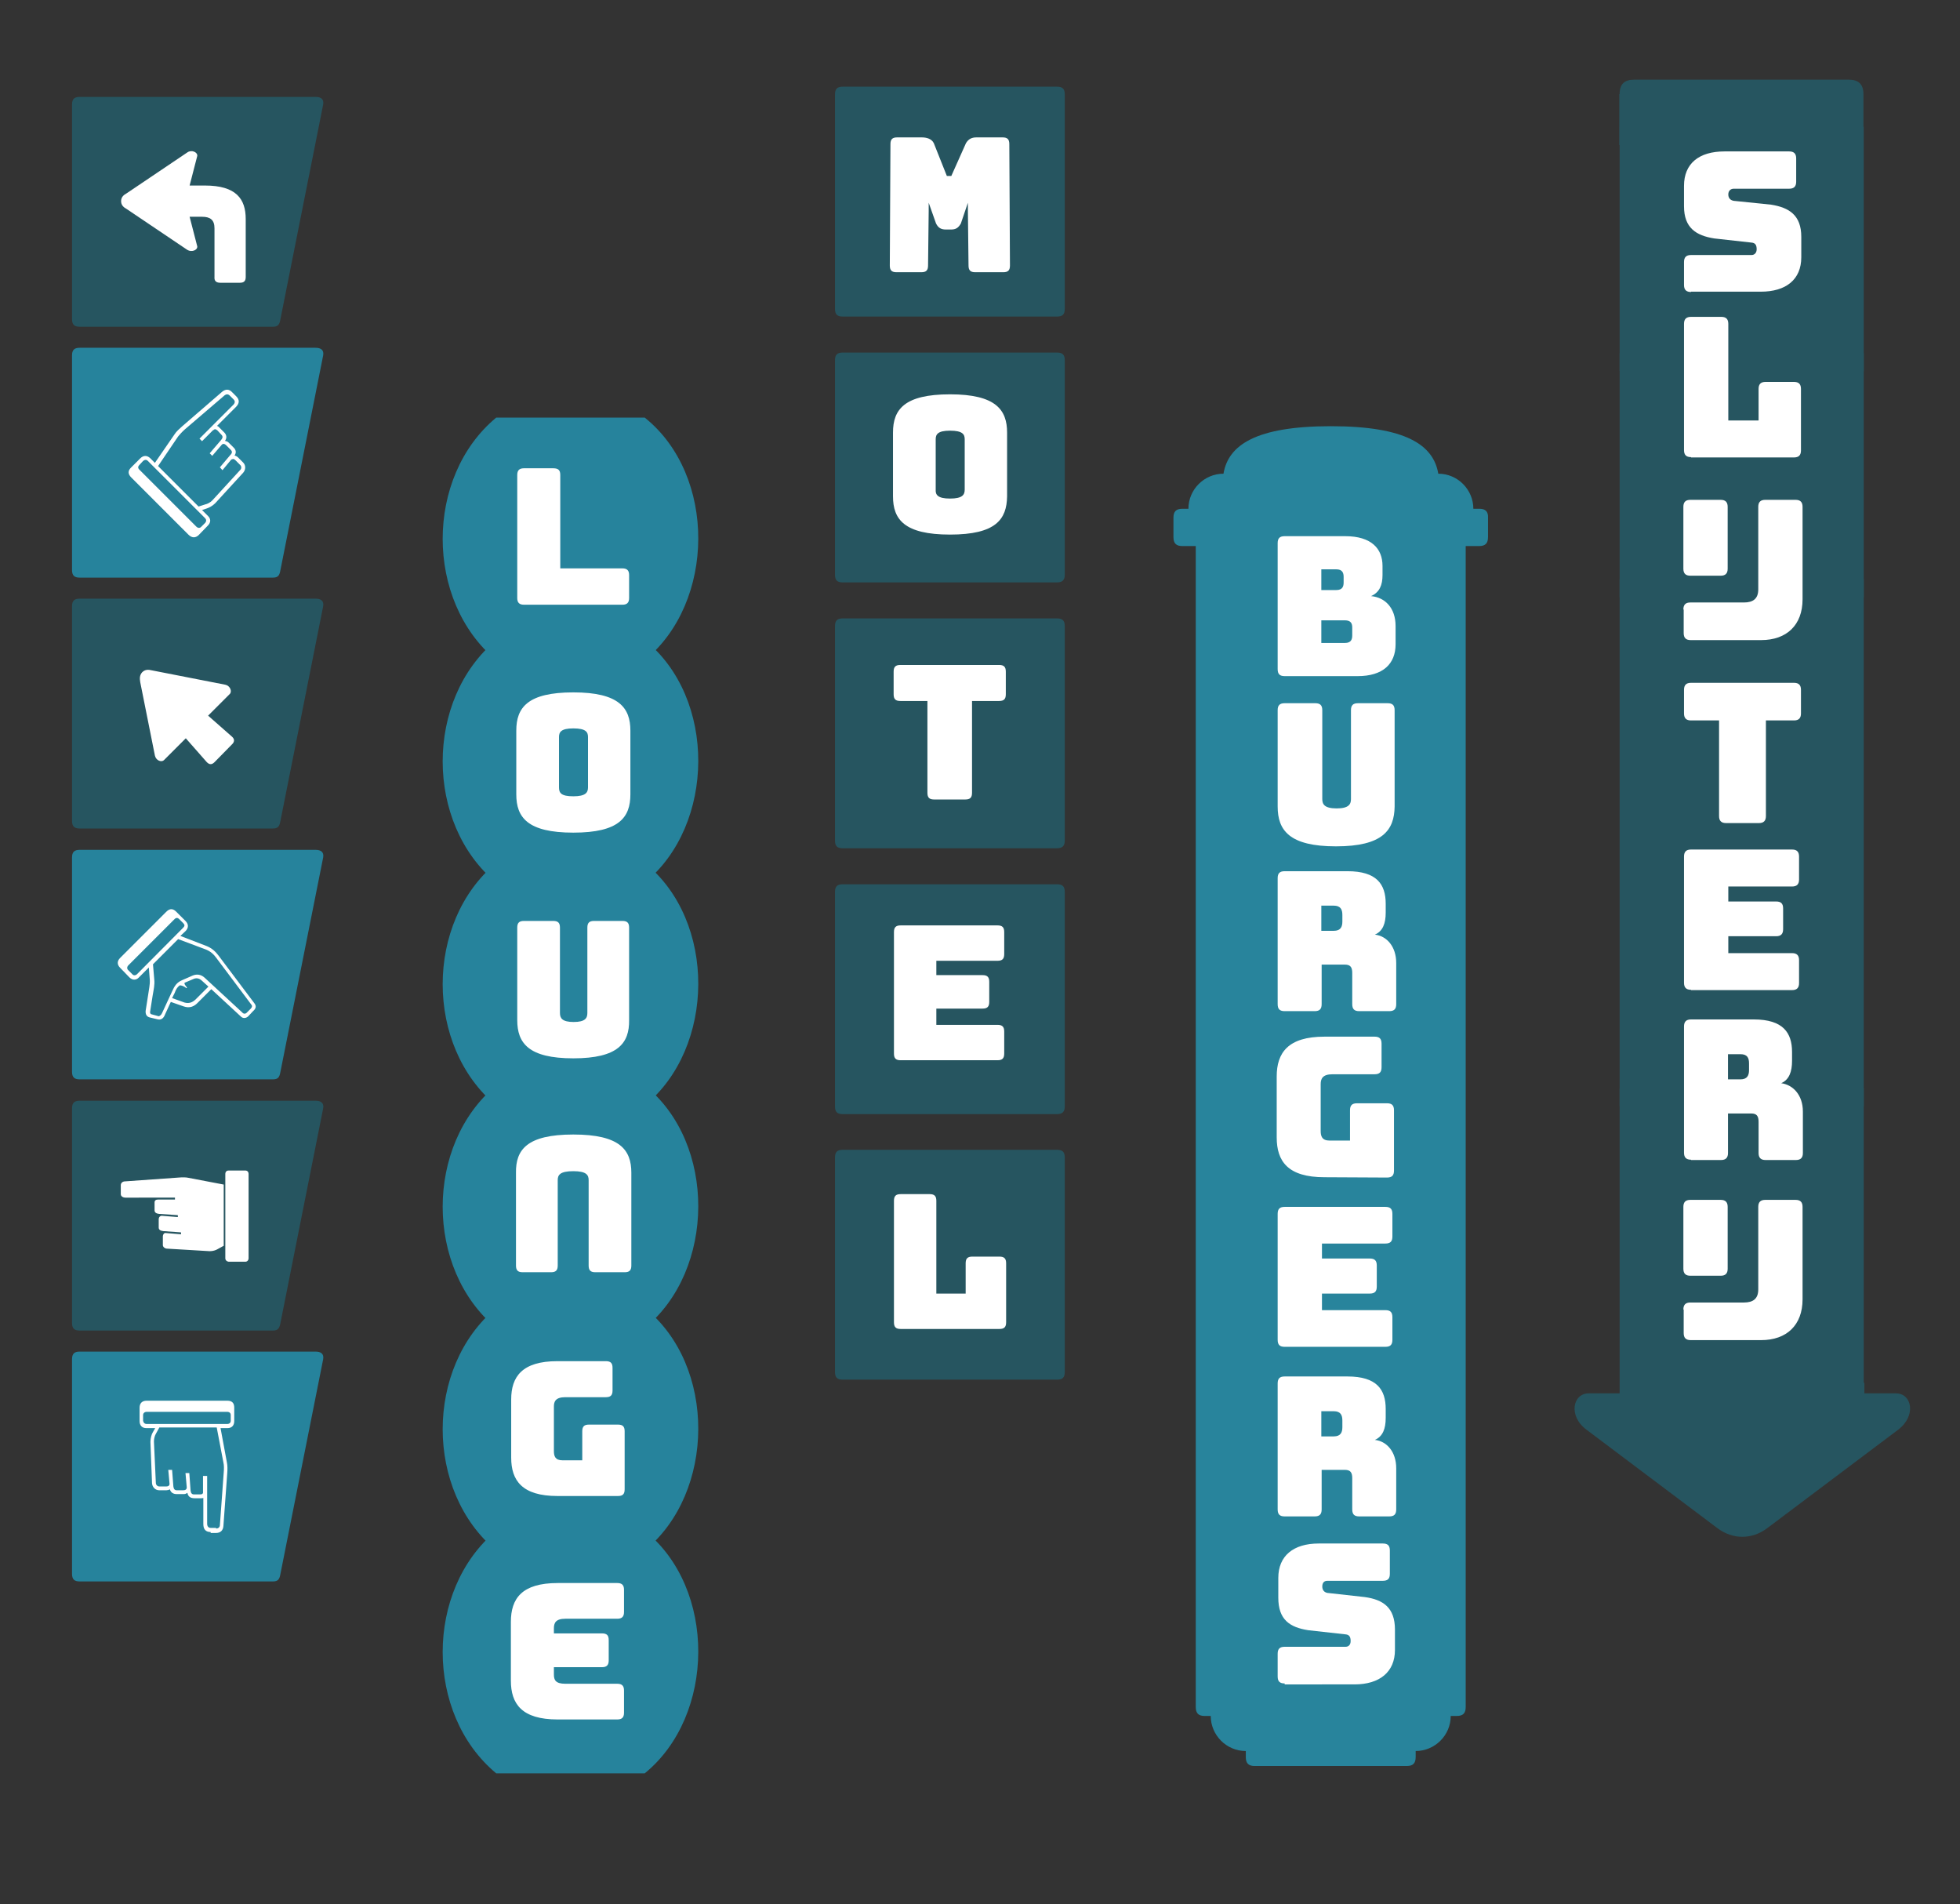 <?xml version="1.0" encoding="utf-8"?>
<!-- Generator: Adobe Illustrator 17.1.0, SVG Export Plug-In . SVG Version: 6.00 Build 0)  -->
<!DOCTYPE svg PUBLIC "-//W3C//DTD SVG 1.1//EN" "http://www.w3.org/Graphics/SVG/1.1/DTD/svg11.dtd">
<svg version="1.1" id="Layer_1" xmlns="http://www.w3.org/2000/svg" xmlns:xlink="http://www.w3.org/1999/xlink" x="0px" y="0px"
	 viewBox="0 0 615 597.4" enable-background="new 0 0 615 597.4" xml:space="preserve">
<rect x="0" y="0" width="615" height="597.4" fill="#333333" stroke="none"/>
<g>
	<g>
		<path fill="#265560" d="M331.7,99.3h-67.3c-1.7,0-2.4-0.7-2.4-2.4V29.6c0-1.7,0.7-2.4,2.4-2.4h67.3c1.7,0,2.4,0.7,2.4,2.4v67.3
			C334.1,98.6,333.4,99.3,331.7,99.3z"/>
		<path fill="#265560" d="M331.7,182.7h-67.3c-1.7,0-2.4-0.7-2.4-2.4V113c0-1.7,0.7-2.4,2.4-2.4h67.3c1.7,0,2.4,0.7,2.4,2.4v67.3
			C334.1,181.9,333.4,182.7,331.7,182.7z"/>
		<path fill="#265560" d="M331.7,266.1h-67.3c-1.7,0-2.4-0.7-2.4-2.4v-67.3c0-1.7,0.7-2.4,2.4-2.4h67.3c1.7,0,2.4,0.7,2.4,2.4v67.3
			C334.1,265.3,333.4,266.1,331.7,266.1z"/>
		<path fill="#265560" d="M331.7,349.5h-67.3c-1.7,0-2.4-0.7-2.4-2.4v-67.3c0-1.7,0.7-2.4,2.4-2.4h67.3c1.7,0,2.4,0.7,2.4,2.4v67.3
			C334.1,348.7,333.4,349.5,331.7,349.5z"/>
		<path fill="#265560" d="M331.7,432.8h-67.3c-1.7,0-2.4-0.7-2.4-2.4v-67.3c0-1.7,0.7-2.4,2.4-2.4h67.3c1.7,0,2.4,0.7,2.4,2.4v67.3
			C334.1,432.1,333.4,432.8,331.7,432.8z"/>
	</g>
	<g>
		<path fill="#FFFFFF" d="M281.3,85.4c-1.5,0-2.1-0.6-2.1-2.1l0.2-38.1c0-1.5,0.6-2.1,2.1-2.1h7.7c1.5,0,3.1,0.4,3.8,1.8l4.1,10.3
			h1.4l4.6-10.3c0.8-1.3,1.8-1.8,3.3-1.8h8.2c1.5,0,2.1,0.6,2.1,2.1l0.2,38.1c0,1.5-0.6,2.1-2.1,2.1H306c-1.5,0-2.1-0.6-2.1-2.1
			l-0.2-17.2v-2.5l-2.2,6.5c-0.8,1.4-1.6,1.9-3.1,1.9h-1.6c-1.5,0-2.4-0.5-3.1-1.9l-2.3-6.5v2.5l-0.2,17.2c0,1.5-0.6,2.1-2.1,2.1
			H281.3z"/>
	</g>
	<g>
		<path fill="#FFFFFF" d="M298.1,167.7c-14.4,0-17.9-4.8-17.9-12v-20c0-7.2,3.5-12,17.9-12c14.4,0,17.9,4.9,17.9,12v20
			C315.9,162.9,312.5,167.7,298.1,167.7z M298.1,156.4c3.9,0,4.6-1.2,4.6-2.8v-15.8c0-1.5-0.6-2.7-4.6-2.7c-3.9,0-4.5,1.2-4.5,2.7
			v15.8C293.5,155.2,294.2,156.4,298.1,156.4z"/>
	</g>
	<g>
		<path fill="#FFFFFF" d="M293.1,250.8c-1.5,0-2.1-0.6-2.1-2.1v-28.8h-8.5c-1.5,0-2.1-0.6-2.1-2.1v-7.1c0-1.5,0.6-2.1,2.1-2.1h31
			c1.5,0,2.1,0.6,2.1,2.1v7.1c0,1.5-0.6,2.1-2.1,2.1h-8.5v28.8c0,1.5-0.6,2.1-2.1,2.1H293.1z"/>
	</g>
	<g>
		<path fill="#FFFFFF" d="M282.6,332.6c-1.5,0-2.1-0.6-2.1-2.1v-38.1c0-1.5,0.6-2.1,2.1-2.1H313c1.5,0,2.1,0.6,2.1,2.1v6.9
			c0,1.5-0.6,2.1-2.1,2.1h-19.2v4.5h14.5c1.5,0,2.1,0.6,2.1,2.1v6.3c0,1.5-0.6,2.1-2.1,2.1h-14.5v5.1H313c1.5,0,2.1,0.6,2.1,2.1v6.9
			c0,1.5-0.6,2.1-2.1,2.1H282.6z"/>
	</g>
	<g>
		<path fill="#FFFFFF" d="M282.6,416.9c-1.5,0-2.1-0.6-2.1-2.1v-38.1c0-1.5,0.6-2.1,2.1-2.1h9.1c1.5,0,2.1,0.6,2.1,2.1v29.1h9.2
			v-9.5c0-1.5,0.6-2.1,2.1-2.1h8.5c1.5,0,2.1,0.6,2.1,2.1v18.5c0,1.5-0.6,2.1-2.1,2.1H282.6z"/>
	</g>
</g>
<g>
	<path fill="#265560" d="M85.6,102.5H25c-1.7,0-2.4-0.7-2.4-2.4V32.8c0-1.7,0.7-2.4,2.4-2.4H99c1.7,0,2.7,0.7,2.4,2.4L88,100.1
		C87.7,101.8,87.3,102.5,85.6,102.5z"/>
	<path fill="#26839C" d="M85.6,181.2H25c-1.7,0-2.4-0.7-2.4-2.4v-67.3c0-1.7,0.7-2.4,2.4-2.4H99c1.7,0,2.7,0.7,2.4,2.4L88,178.8
		C87.7,180.5,87.3,181.2,85.6,181.2z"/>
	<path fill="#265560" d="M85.6,259.9H25c-1.7,0-2.4-0.7-2.4-2.4v-67.3c0-1.7,0.7-2.4,2.4-2.4H99c1.7,0,2.7,0.7,2.4,2.4L88,257.5
		C87.7,259.2,87.3,259.9,85.6,259.9z"/>
	<path fill="#26839C" d="M85.6,338.6H25c-1.7,0-2.4-0.7-2.4-2.4V269c0-1.7,0.7-2.4,2.4-2.4H99c1.7,0,2.7,0.7,2.4,2.4L88,336.2
		C87.7,337.9,87.3,338.6,85.6,338.6z"/>
	<path fill="#265560" d="M85.6,417.4H25c-1.7,0-2.4-0.7-2.4-2.4v-67.3c0-1.7,0.7-2.4,2.4-2.4H99c1.7,0,2.7,0.7,2.4,2.4L88,415
		C87.7,416.6,87.3,417.4,85.6,417.4z"/>
	<path fill="#26839C" d="M85.6,496.1H25c-1.7,0-2.4-0.7-2.4-2.4v-67.3c0-1.7,0.7-2.4,2.4-2.4H99c1.7,0,2.7,0.7,2.4,2.4L88,493.7
		C87.7,495.4,87.3,496.1,85.6,496.1z"/>
	<g>
		<path fill="#FFFFFF" d="M77.1,68.7v18.2c0,1.2-0.5,1.8-1.8,1.8h-6.2c-1.3,0-1.9-0.6-1.8-1.8V71.6c0-2.6-1.3-3.6-3.9-3.6h-3.9
			l2.4,9.3c0.1,1.2-1.8,1.9-3.1,1.1l-19-12.8C38.7,65,38,64.3,38,63.1s0.7-1.9,1.8-2.5l19-12.8c1.3-0.9,3.2-0.1,3.1,1.1l-2.4,9.3
			h4.8C74.1,58.2,77.1,62.4,77.1,68.7z"/>
	</g>
	<g>
		<path fill="#FFFFFF" d="M59.1,167.7l-17.9-17.9c-1.1-1.1-1.1-2.1-0.1-3.1l2.9-2.9c1-1,2.1-1,3.1-0.1l1.5,1.5l6.2-9
			c0.5-0.8,1.5-1.7,2.4-2.5l12.5-10.8c1.1-0.9,2.2-0.9,3.2,0.2l1.2,1.2c1.1,1.1,1.1,2.2-0.1,3.4l-5.9,5.9c0.2,0.1,0.5,0.2,0.7,0.5
			l1.4,1.4c0.9,0.8,1.1,1.8,0.4,2.8c0.4,0.1,0.8,0.2,1.1,0.5l1.5,1.5c0.9,0.8,1,1.7,0.4,2.6c0.4,0.1,0.8,0.3,1.1,0.6l1.6,1.6
			c0.9,0.9,0.8,2.3,0,3.2l-8.8,9.6c-0.9,0.9-2,1.4-2.6,1.6l-1.5,0.5l1.9,1.9c0.9,0.9,0.9,2-0.1,3l-2.9,3
			C61.3,168.8,60.2,168.8,59.1,167.7z M64.3,162.5l-17.9-17.9c-0.5-0.5-1-0.4-1.5,0l-1.2,1.3c-0.4,0.4-0.5,0.9,0,1.4l17.9,17.9
			c0.5,0.5,1.1,0.5,1.5,0.1l1.3-1.3C64.8,163.5,64.8,163,64.3,162.5z M64.5,158.2c0.5-0.1,1.4-0.5,2.1-1.2l8.8-9.6
			c0.4-0.4,0.4-1.1,0-1.5l-1.5-1.5c-0.4-0.4-0.8-0.6-1.2-0.2V144l-2.9,3.5l-0.8-0.9l3.3-3.9c0.6-0.6,0.6-1.1,0.1-1.6l-1.4-1.4
			c-0.5-0.5-1-0.6-1.4-0.2l-3,3.5l-0.8-0.8l3.6-4.2c0.5-0.6,0.6-1.1,0.1-1.6l-1.3-1.4c-0.5-0.4-0.9-0.5-1.3,0v-0.1l-3.5,3.5
			l-0.8-0.8l10.6-10.6c0.6-0.6,0.6-1.2,0.1-1.7l-1.2-1.2c-0.6-0.6-1.2-0.4-1.6-0.1L58,134.7c-0.8,0.7-1.6,1.6-2.1,2.2l-6.3,9.3
			l12.7,12.7L64.5,158.2z"/>
	</g>
	<g>
		<path fill="#FFFFFF" d="M64.9,239.1l-6.6-7.5l-6.8,6.8c-0.9,0.9-2.6,0.1-2.9-1.4L44,214c-0.2-1.2-0.2-2.2,0.6-3.1
			c0.9-0.9,1.9-0.9,3.1-0.6l23,4.5c1.5,0.3,2.2,2.1,1.4,2.9l-6.8,6.8l7.5,6.6c0.9,0.8,0.8,1.7-0.1,2.5l-5.2,5.3
			C66.6,239.9,65.8,240,64.9,239.1z"/>
	</g>
	<g>
		<path fill="#FFFFFF" d="M49.6,319.8l-2.5-0.6c-1-0.2-1.5-0.9-1.4-2.1l0.8-5.1c0.2-1.6,0.6-3.1,0.5-4.7l-0.3-3.8l-3.1,3.1
			c-0.8,0.9-2,1-3,0l-2.9-3c-1-1-1-2.1,0-3.1l14.5-14.5c1.1-1.1,2.1-1,3.1,0l2.9,2.9c1,1,1,2.1,0.1,3.1l-1.7,1.6l8.3,3.2
			c1.7,0.7,2.8,1.8,3.7,3l11.2,14.9c0.8,1,0.4,1.8-0.4,2.5l-1.5,1.6c-0.6,0.6-1.6,0.8-2.3,0.1l-9.3-8.6l-4.1,4.1
			c-1.2,1.3-2.6,2-4.6,1.3l-4-1.4l-1.8,3.9C51.4,319.3,50.7,320,49.6,319.8z M43,305.6l14.5-14.6c0.5-0.5,0.5-0.9,0-1.4l-1.3-1.3
			c-0.4-0.4-0.9-0.5-1.4,0l-14.5,14.5c-0.5,0.5-0.5,1.1-0.1,1.5l1.4,1.4C42,306.1,42.6,306,43,305.6z M50.9,317.7l3.1-6.7
			c0.8-1.8,1.5-2.8,3.1-3.5l3.2-1.4c1.3-0.6,2.7-0.5,3.9,0.6L76,317.6c0.4,0.5,1,0.5,1.4,0.1l1.3-1.3c0.4-0.4,0.5-0.9,0.2-1.2
			l-11.1-14.8c-0.8-1.1-1.7-1.9-3.1-2.5l-8.8-3.3l-7.9,7.9l0.4,4.7c0.2,1.7-0.2,3.3-0.5,5.1l-0.8,5.1c-0.1,0.4,0.2,0.8,0.5,0.8
			l2.2,0.6C50.2,318.7,50.6,318.4,50.9,317.7z M61.3,313.6l4.1-4.1l-2.1-1.9c-0.9-0.8-1.8-0.9-2.8-0.4l-2.6,1.1
			c-0.1,0.4,0.2,0.8,0.8,1.5l-0.2,0.2c-0.7-0.6-1.5-0.9-2.1-0.9c-0.8,0.6-1.2,1.3-1.6,2.4l-0.8,1.6l3.9,1.4
			C59.4,314.9,60.4,314.4,61.3,313.6z"/>
	</g>
	<g>
		<path fill="#FFFFFF" d="M52.4,391.7c-0.6,0-1.3-0.5-1.3-1.1v-2.8c0-0.5,0.4-1.1,0.9-1l4.8,0.4v-0.6l-5.6-0.4
			c-0.8-0.1-1.4-0.4-1.4-1.1v-2.6c0-0.7,0.5-1.2,1.1-1.1l4.9,0.4v-0.6l-5.9-0.4c-0.8-0.1-1.4-0.4-1.4-1.1v-2.5
			c0-0.6,0.4-0.9,1.1-0.9h5.3v-0.6H39.4c-0.8,0-1.5-0.4-1.5-1.1v-2.8c0-0.8,0.7-1.2,1.3-1.2l16.9-1.2c1.1-0.1,2.3-0.1,3.1,0.1
			l11,2.1v19.2l-2,1.1c-0.5,0.3-1.4,0.6-2.4,0.6L52.4,391.7z M70.7,394.7v-26.4c0-0.7,0.4-1.1,1-1.1h5.3c0.6,0,1,0.4,1,1.1v26.4
			c0,0.6-0.4,1.1-1,1.1h-5.3C71.1,395.7,70.7,395.3,70.7,394.7z"/>
	</g>
	<g>
		<path fill="#FFFFFF" d="M66.1,480.6c-1.5,0-2.3-0.8-2.3-2.5v-8.2c-0.2,0.1-0.5,0.1-0.8,0.1h-2c-1.2,0-2-0.5-2.2-1.7
			c-0.3,0.2-0.6,0.4-1.1,0.4h-2.2c-1.2,0-1.9-0.5-2.2-1.5c-0.3,0.2-0.8,0.3-1.1,0.3H50c-1.3,0-2.2-1-2.3-2.2l-0.5-13
			c0-1.2,0.4-2.4,0.7-2.9l0.8-1.4h-2.8c-1.3,0-2.1-0.8-2.1-2.2v-4.2c0-1.4,0.8-2.2,2.2-2.2h25.3c1.6,0,2.2,0.8,2.2,2.2v4.2
			c0,1.4-0.8,2.2-2.1,2.2h-2.2l2,10.8c0.2,0.9,0.2,2.2,0.1,3.4l-1.2,16.5c-0.1,1.4-0.9,2.2-2.4,2.2H66.1z M46,446.7h25.3
			c0.7,0,1.1-0.4,1.1-1v-1.8c0-0.6-0.4-1-1.1-1H46c-0.6,0-1.1,0.4-1.1,1v1.8C45,446.3,45.4,446.7,46,446.7z M67.8,479.5
			c0.8,0,1.2-0.5,1.2-1.1l1.2-16.5c0.1-1.1,0.1-2.3-0.1-3.1l-2.1-11H50l-1.1,2c-0.3,0.5-0.6,1.4-0.6,2.4l0.6,13
			c0,0.6,0.5,1.1,1.1,1.1h2.2c0.5,0,1-0.2,1-0.8l-0.4-4.4H54l0.4,5.2c0.1,0.8,0.4,1.2,1.1,1.2h2c0.7,0,1.1-0.3,1.1-0.9l-0.4-4.5h1.2
			l0.4,5.5c0.1,0.8,0.4,1.2,1.1,1.2h1.9c0.6,0,1-0.2,0.9-0.9v-4.9H65v15c0,0.8,0.4,1.3,1.1,1.3H67.8z"/>
	</g>
</g>
<g>
	<g>
		<path fill="#26839C" d="M155.7,131h46.6c22.6,18.1,22.2,58,0,76.1h-46.6C133.3,188.5,133.3,149.6,155.7,131z"/>
		<path fill="#26839C" d="M155.7,200.8h46.6c22.6,18.1,22.2,58,0,76.1h-46.6C133.3,258.3,133.3,219.4,155.7,200.8z"/>
		<path fill="#26839C" d="M155.7,270.7h46.6c22.6,18.1,22.2,58,0,76.1h-46.6C133.3,328.2,133.3,289.3,155.7,270.7z"/>
		<path fill="#26839C" d="M155.7,340.5h46.6c22.6,18.1,22.2,58,0,76.1h-46.6C133.3,398,133.3,359.1,155.7,340.5z"/>
		<path fill="#26839C" d="M155.7,410.3h46.6c22.6,18.1,22.2,58,0,76.1h-46.6C133.3,467.8,133.3,428.9,155.7,410.3z"/>
		<path fill="#26839C" d="M155.7,480.2h46.6c22.6,18.1,22.2,58,0,76.1h-46.6C133.3,537.7,133.3,498.8,155.7,480.2z"/>
	</g>
	<g>
		<path fill="#FFFFFF" d="M179.9,261.2c-14.4,0-17.9-4.8-17.9-12v-20c0-7.2,3.5-12,17.9-12c14.4,0,17.9,4.9,17.9,12v20
			C197.8,256.4,194.3,261.2,179.9,261.2z M179.9,249.8c3.9,0,4.6-1.2,4.6-2.8v-15.8c0-1.5-0.6-2.7-4.6-2.7c-3.9,0-4.5,1.2-4.5,2.7
			v15.8C175.4,248.7,176,249.8,179.9,249.8z"/>
	</g>
	<g>
		<path fill="#FFFFFF" d="M179.9,332c-14.1,0-17.6-4.8-17.6-12V291c0-1.5,0.6-2.1,2.1-2.1h9.2c1.5,0,2.1,0.6,2.1,2.1v26.8
			c0,1.6,0.7,2.8,4.3,2.8c3.6,0,4.3-1.2,4.3-2.8V291c0-1.5,0.6-2.1,2.1-2.1h8.9c1.5,0,2.1,0.6,2.1,2.1V320
			C197.5,327.2,194,332,179.9,332z"/>
	</g>
	<g>
		<path fill="#FFFFFF" d="M179.9,355.9c14.6,0,18.2,4.8,18.2,12v29.1c0,1.5-0.6,2.1-2.1,2.1h-9.2c-1.5,0-2.1-0.6-2.1-2.1v-26.8
			c0-1.6-0.7-2.8-4.8-2.8c-4.2,0-4.9,1.2-4.9,2.8v26.8c0,1.5-0.6,2.1-2.1,2.1h-8.9c-1.5,0-2.1-0.6-2.1-2.1v-29.1
			C161.8,360.7,165.3,355.9,179.9,355.9z"/>
	</g>
	<g>
		<path fill="#FFFFFF" d="M174.9,469.3c-11.1,0-14.5-4.9-14.5-12V439c0-7.1,3.4-12,14.5-12h15.2c1.5,0,2.1,0.6,2.1,2.1v7.1
			c0,1.5-0.6,2.1-2.1,2.1h-12.7c-3.1,0-3.6,1.4-3.6,2.9v14c0,1.6,0.4,2.9,2.7,2.9h6.2V449c0-1.5,0.6-2.1,2.1-2.1h9.1
			c1.5,0,2.1,0.6,2.1,2.1v18.2c0,1.5-0.6,2.1-2.1,2.1H174.9z"/>
	</g>
	<g>
		<path fill="#FFFFFF" d="M160.3,508.8c0-7.3,3.4-12.2,14.7-12.2h18.7c1.5,0,2.1,0.7,2.1,2.1v7c0,1.5-0.7,2.1-2.1,2.1h-16.3
			c-3.1,0-3.6,1.4-3.6,3v1.6h15.1c1.5,0,2.1,0.6,2.1,2.1v6.4c0,1.5-0.7,2.1-2.1,2.1h-15.1v2.3c0,1.7,0.5,2.9,3.6,2.9h16.3
			c1.5,0,2.1,0.7,2.1,2.1v7c0,1.5-0.7,2.1-2.1,2.1H175c-11.3,0-14.7-4.9-14.7-12.2V508.8z"/>
	</g>
	<g>
		<path fill="#FFFFFF" d="M175.8,149l0,29.3h19.5c1.5,0,2.1,0.7,2.1,2.1v7.2c0,1.5-0.7,2.1-2.1,2.1h-30.9c-1.5,0-2.1-0.7-2.1-2.1
			l0-38.6c0-1.5,0.7-2.1,2.1-2.1h9.2C175.2,146.9,175.8,147.5,175.8,149z"/>
	</g>
</g>
<g>
	<path fill="#28849C" d="M464.2,159.6h-1.9c0-6-4.9-11-11-11c-1.5-9-10.2-14.9-33.7-14.9s-32.2,5.9-33.7,14.9c-6,0-11,4.9-11,11
		h-1.9c-2,0-2.8,0.9-2.8,2.8v6.1c0,2,0.9,2.8,2.8,2.8h4.2v77.5v6.3v72.2v6.3v72.2v6.3v19.9v84.7v12.2v1.7v4.9c0,2,0.9,2.8,2.8,2.8
		h1.9c0,6,4.9,11,11,11v1.9c0,2,0.9,2.8,2.8,2.8h47.7c2,0,2.8-0.9,2.8-2.8v-1.9c6,0,11-4.9,11-11h1.9c2,0,2.8-0.9,2.8-2.8v-4.9v10.4
		v-24.4v-84.7v-19.9v-6.3v-72.2v-6.3V255v-6.3v-77.4h4.2c2,0,2.8-0.9,2.8-2.8v-6.1C467,160.5,466.1,159.6,464.2,159.6z"/>
	<g>
		<path fill="#FFFFFF" d="M403.1,212.1c-1.5,0-2.2-0.6-2.2-2.2v-39.5c0-1.5,0.6-2.2,2.2-2.2h19c8.3,0,11.7,4,11.7,9.3v2.9
			c0,3.1-0.9,5.4-3.6,6.6c4.4,0.4,7.7,3.7,7.7,9.4v5.7c0,6.2-4,10-11.9,10C426,212.1,403.1,212.1,403.1,212.1z M414.6,185.1h4.7
			c2,0,2.3-1.2,2.3-2.4V181c0-1.3-0.4-2.4-2.3-2.4h-4.7V185.1z M414.6,201.7h7.4c2,0,2.3-1.2,2.3-2.4v-2.4c0-1.3-0.4-2.3-2.3-2.3
			h-7.4V201.7z"/>
		<path fill="#FFFFFF" d="M419.2,265.5c-14.6,0-18.3-5-18.3-12.5v-30.2c0-1.5,0.6-2.2,2.2-2.2h9.6c1.5,0,2.2,0.6,2.2,2.2v27.9
			c0,1.6,0.7,2.9,4.5,2.9s4.5-1.3,4.5-2.9v-27.9c0-1.5,0.6-2.2,2.2-2.2h9.3c1.5,0,2.2,0.6,2.2,2.2V253
			C437.5,260.4,433.9,265.5,419.2,265.5z"/>
		<path fill="#FFFFFF" d="M403.1,317.2c-1.5,0-2.2-0.6-2.2-2.2v-39.5c0-1.5,0.6-2.2,2.2-2.2h19.7c9.2,0,12,4.1,12,10.2v2.8
			c0,3.4-0.9,5.8-3.4,6.9c3.7,0.4,6.7,3.7,6.7,8.9v12.9c0,1.5-0.6,2.2-2.2,2.2h-9.4c-1.5,0-2.2-0.6-2.2-2.2v-9.8
			c0-1.8-0.6-2.6-2.3-2.6h-7.3v12.4c0,1.5-0.6,2.2-2.2,2.2H403.1L403.1,317.2z M414.6,292h3.9c2.2,0,2.7-1.3,2.7-2.9v-2.1
			c0-1.6-0.5-2.9-2.7-2.9h-3.9V292z"/>
		<path fill="#FFFFFF" d="M415.6,369.3c-11.5,0-15-5-15-12.5v-19.1c0-7.4,3.5-12.5,15-12.5h15.7c1.5,0,2.2,0.6,2.2,2.2v7.4
			c0,1.5-0.6,2.2-2.2,2.2h-13.2c-3.1,0-3.7,1.4-3.7,3.1v14.7c0,1.6,0.4,3,2.8,3h6.4v-9.5c0-1.5,0.6-2.2,2.2-2.2h9.4
			c1.5,0,2.2,0.6,2.2,2.2v18.9c0,1.5-0.6,2.2-2.2,2.2L415.6,369.3L415.6,369.3z"/>
		<path fill="#FFFFFF" d="M403.1,422.5c-1.5,0-2.2-0.6-2.2-2.2v-39.5c0-1.5,0.6-2.2,2.2-2.2h31.6c1.5,0,2.2,0.6,2.2,2.2v7.1
			c0,1.5-0.6,2.2-2.2,2.2h-19.9v4.7h15c1.5,0,2.2,0.6,2.2,2.2v6.6c0,1.5-0.6,2.2-2.2,2.2h-15v5.2h19.9c1.5,0,2.2,0.6,2.2,2.2v7.1
			c0,1.5-0.6,2.2-2.2,2.2h-31.6V422.5z"/>
		<path fill="#FFFFFF" d="M403.1,475.7c-1.5,0-2.2-0.6-2.2-2.2V434c0-1.5,0.6-2.2,2.2-2.2h19.7c9.2,0,12,4.1,12,10.2v2.8
			c0,3.4-0.9,5.8-3.4,6.9c3.7,0.4,6.7,3.7,6.7,8.9v12.9c0,1.5-0.6,2.2-2.2,2.2h-9.4c-1.5,0-2.2-0.6-2.2-2.2v-9.8
			c0-1.8-0.6-2.6-2.3-2.6h-7.3v12.4c0,1.5-0.6,2.2-2.2,2.2H403.1z M414.6,450.6h3.9c2.2,0,2.7-1.3,2.7-2.9v-2.1
			c0-1.6-0.5-2.9-2.7-2.9h-3.9V450.6z"/>
		<path fill="#FFFFFF" d="M403.1,528.1c-1.5,0-2.2-0.6-2.2-2.2v-7.1c0-1.5,0.6-2.2,2.2-2.2h19.1c1.1,0,1.6-0.8,1.6-1.8
			c0-1.4-0.5-2-1.6-2.1l-11.7-1.3c-5.8-0.9-9.4-3.3-9.4-10.2V495c0-6.9,4.7-10.8,12.7-10.8h20.1c1.5,0,2.2,0.6,2.2,2.2v7.3
			c0,1.5-0.6,2.2-2.2,2.2h-17.4c-1.1,0-1.6,0.7-1.6,1.8c0,1.1,0.6,1.8,1.6,2l11.7,1.3c5.8,0.8,9.5,3.3,9.5,10.2v6.4
			c0,6.9-4.8,10.8-12.7,10.8H403.1z"/>
	</g>
</g>
<g>
	<path fill="#265560" d="M508.2,29.5c0-3.1,1.5-4.5,4.5-4.5h67.5c3,0,4.5,1.5,4.5,4.5v16h-76.6V29.5z"/>
	<path fill="#265560" d="M508.2,116.5V39.8h76.6v76.6H508.2z"/>
	<path fill="#265560" d="M508.2,187.4v-76.6h76.6v76.6H508.2z"/>
	<path fill="#265560" d="M508.2,347V181.7h76.6V347H508.2z"/>
	<path fill="#265560" d="M508.2,439.5v-98.1h76.6v98.1H508.2z"/>
	<path fill="#265560" d="M584.9,437.1h10c5,0,6.5,7,0.7,11.4l-41.1,30.9c-4.8,3.6-10.8,3.6-15.6,0l-41.1-30.9
		c-5.8-4.3-4.3-11.4,0.7-11.4h9.9v-3.3h76.6V437.1z"/>
</g>
<g>
	<path fill="#FFFFFF" d="M530.6,91.6c-1.5,0-2.2-0.7-2.2-2.2v-7.2c0-1.5,0.7-2.2,2.2-2.2h19c1,0,1.6-0.8,1.6-1.8
		c0-1.4-0.5-2-1.6-2.1l-11.7-1.3c-5.7-0.9-9.5-3.3-9.5-10.1v-6.4c0-7,4.7-10.8,12.7-10.8h20.3c1.5,0,2.2,0.7,2.2,2.2v7.3
		c0,1.5-0.7,2.2-2.2,2.2h-17.4c-1,0-1.7,0.7-1.7,1.8c0,1.1,0.6,1.8,1.7,2l11.7,1.2c5.7,0.9,9.5,3.3,9.5,10.1v6.4
		c0,7-4.8,10.8-12.7,10.8H530.6z"/>
	<path fill="#FFFFFF" d="M530.6,143.4c-1.5,0-2.2-0.7-2.2-2.2v-39.6c0-1.5,0.7-2.2,2.2-2.2h9.5c1.5,0,2.2,0.7,2.2,2.2v30.3h9.5v-9.9
		c0-1.5,0.7-2.2,2.2-2.2h8.9c1.5,0,2.2,0.7,2.2,2.2v19.3c0,1.5-0.7,2.2-2.2,2.2H530.6z"/>
	<path fill="#FFFFFF" d="M528.2,191.2c0-1.5,0.7-2.2,2.2-2.2h16.8c2.9,0,4.5-1.2,4.5-4.1V159c0-1.5,0.7-2.2,2.2-2.2h9.5
		c1.5,0,2.2,0.7,2.2,2.2v29c0,8.1-5,12.8-13,12.8h-22.1c-1.5,0-2.2-0.7-2.2-2.2V191.2z M530.4,180.6c-1.5,0-2.2-0.7-2.2-2.2V159
		c0-1.5,0.7-2.2,2.2-2.2h9.5c1.5,0,2.2,0.7,2.2,2.2v19.4c0,1.5-0.7,2.2-2.2,2.2H530.4z"/>
	<path fill="#FFFFFF" d="M541.6,258.2c-1.5,0-2.2-0.7-2.2-2.2v-30h-8.8c-1.5,0-2.2-0.7-2.2-2.2v-7.4c0-1.5,0.7-2.2,2.2-2.2h32.3
		c1.5,0,2.2,0.7,2.2,2.2v7.4c0,1.5-0.7,2.2-2.2,2.2h-8.8v30c0,1.5-0.7,2.2-2.2,2.2H541.6z"/>
	<path fill="#FFFFFF" d="M530.6,310.5c-1.5,0-2.2-0.7-2.2-2.2v-39.6c0-1.5,0.7-2.2,2.2-2.2h31.7c1.5,0,2.2,0.7,2.2,2.2v7.2
		c0,1.5-0.7,2.2-2.2,2.2h-20v4.7h15c1.5,0,2.2,0.6,2.2,2.2v6.5c0,1.5-0.7,2.2-2.2,2.2h-15v5.3h20c1.5,0,2.2,0.7,2.2,2.2v7.2
		c0,1.5-0.7,2.2-2.2,2.2H530.6z"/>
	<path fill="#FFFFFF" d="M530.6,363.8c-1.5,0-2.2-0.7-2.2-2.2V322c0-1.5,0.7-2.2,2.2-2.2h19.7c9.2,0,12,4.2,12,10.2v2.8
		c0,3.4-0.9,5.9-3.4,7c3.7,0.5,6.8,3.7,6.8,8.9v13c0,1.5-0.7,2.2-2.2,2.2H554c-1.5,0-2.2-0.7-2.2-2.2v-9.8c0-1.8-0.6-2.6-2.3-2.6
		h-7.3v12.4c0,1.5-0.7,2.2-2.2,2.2H530.6z M542.2,338.6h3.9c2.1,0,2.7-1.2,2.7-2.9v-2.1c0-1.7-0.5-2.9-2.7-2.9h-3.9V338.6z"/>
	<path fill="#FFFFFF" d="M528.2,410.8c0-1.5,0.7-2.2,2.2-2.2h16.8c2.9,0,4.5-1.2,4.5-4.1v-25.9c0-1.5,0.7-2.2,2.2-2.2h9.5
		c1.5,0,2.2,0.7,2.2,2.2v29c0,8.1-5,12.8-13,12.8h-22.1c-1.5,0-2.2-0.7-2.2-2.2V410.8z M530.4,400.2c-1.5,0-2.2-0.7-2.2-2.2v-19.4
		c0-1.5,0.7-2.2,2.2-2.2h9.5c1.5,0,2.2,0.7,2.2,2.2V398c0,1.5-0.7,2.2-2.2,2.2H530.4z"/>
</g>
</svg>
